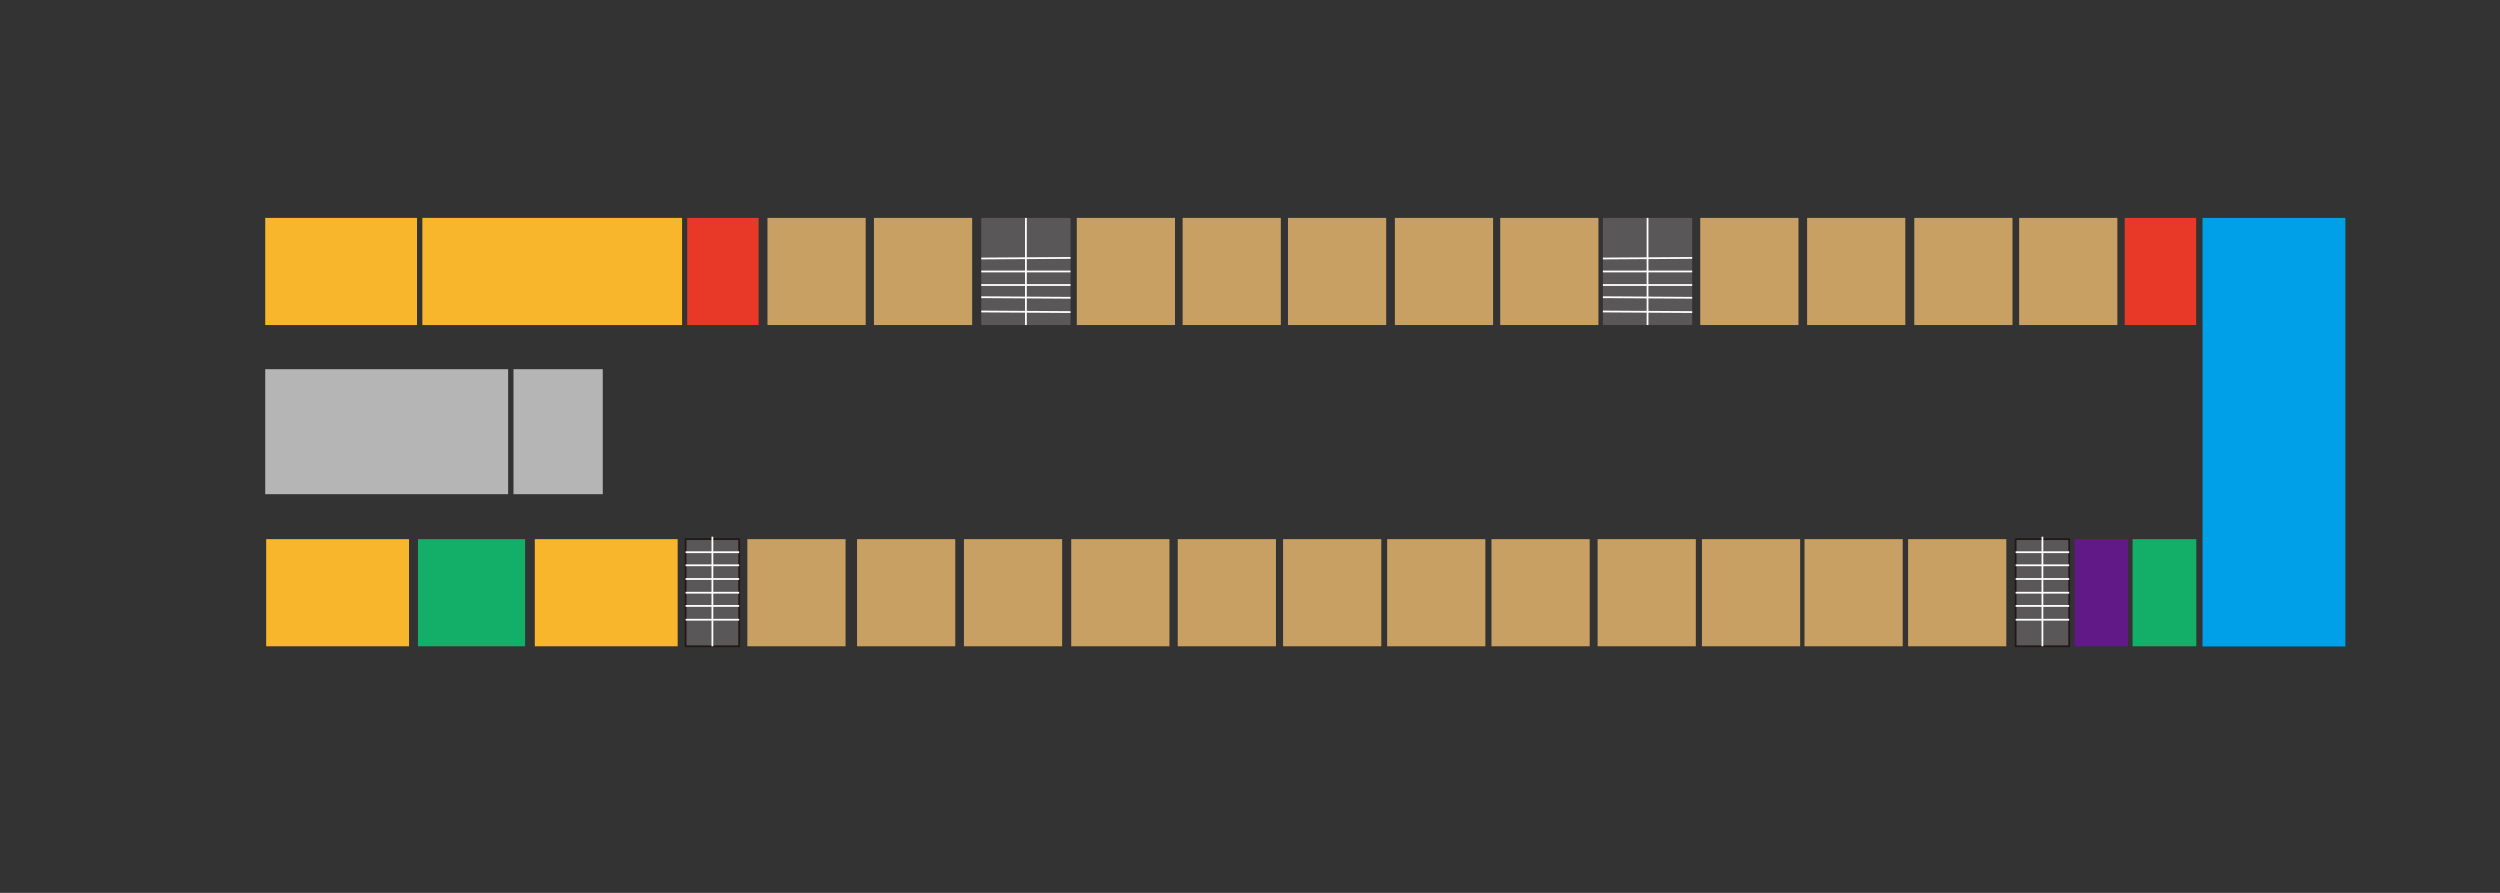 <?xml version="1.0" encoding="utf-8"?>
<!-- Generator: Adobe Illustrator 16.0.0, SVG Export Plug-In . SVG Version: 6.00 Build 0)  -->
<!DOCTYPE svg PUBLIC "-//W3C//DTD SVG 1.1//EN" "http://www.w3.org/Graphics/SVG/1.1/DTD/svg11.dtd">
<svg version="1.1" id="图层_1" xmlns="http://www.w3.org/2000/svg" xmlns:xlink="http://www.w3.org/1999/xlink" x="0px" y="0px"
	 width="100%" viewBox="0 0 1400 500" enable-background="new 0 0 1400 500" xml:space="preserve">
<rect x="0" y="0" width="1400" height="500" fill="#333333" stroke="none"/>
<rect id="_x34_01" x="1233.408" y="122.024" fill="#00A0E9" width="80" height="240"/>
<rect id="30" x="1194.247" y="301.922" fill="#13AE67" width="35.692" height="60"/>
<rect x="1161.753" y="301.921" fill="#601986" width="30" height="60"/>
<g id="stair">
	<g id="stair1">
		<rect x="1128.753" y="301.921" fill="#595757" stroke="#231815" stroke-miterlimit="10" width="30" height="60"/>
		<line fill="none" stroke="#FFFFFF" stroke-miterlimit="10" x1="1128.753" y1="331.921" x2="1158.753" y2="331.921"/>
		<line fill="none" stroke="#FFFFFF" stroke-miterlimit="10" x1="1128.753" y1="316.565" x2="1158.753" y2="316.565"/>
		<line fill="none" stroke="#FFFFFF" stroke-miterlimit="10" x1="1128.753" y1="324.231" x2="1158.753" y2="324.231"/>
		<line fill="none" stroke="#FFFFFF" stroke-miterlimit="10" x1="1128.753" y1="347.044" x2="1158.753" y2="347.044"/>
		<line fill="none" stroke="#FFFFFF" stroke-miterlimit="10" x1="1128.753" y1="339.321" x2="1158.753" y2="339.321"/>
		<path fill="none" stroke="#FFFFFF" stroke-miterlimit="10" d="M1158.753,353.899"/>
		<path fill="none" stroke="#FFFFFF" stroke-miterlimit="10" d="M1128.753,353.899"/>
		<line fill="none" stroke="#FFFFFF" stroke-miterlimit="10" x1="1143.753" y1="300.565" x2="1143.753" y2="361.921"/>
	</g>
	<line fill="none" stroke="#FFFFFF" stroke-miterlimit="10" x1="1128.753" y1="309.239" x2="1158.753" y2="309.239"/>
</g>
<rect id="29" x="1130.72" y="122.024" fill="#C9A063" width="55" height="60"/>
<rect id="43" x="479.943" y="301.922" fill="#C9A063" width="55" height="60"/>
<rect id="44" x="418.514" y="301.922" fill="#C9A063" width="55" height="60"/>
<rect id="42" x="539.8" y="301.922" fill="#C9A063" width="55" height="60"/>
<rect id="41" x="599.89" y="301.922" fill="#C9A063" width="55" height="60"/>
<rect id="39" x="659.533" y="301.922" fill="#C9A063" width="55" height="60"/>
<rect id="38" x="718.533" y="301.922" fill="#C9A063" width="55" height="60"/>
<rect id="37" x="776.8" y="301.922" fill="#C9A063" width="55" height="60"/>
<rect id="36" x="835.229" y="301.922" fill="#C9A063" width="55" height="60"/>
<rect id="35" x="894.658" y="301.922" fill="#C9A063" width="55" height="60"/>
<rect id="_x34_09" x="953.086" y="301.922" fill="#C9A063" width="55" height="60"/>
<rect id="34" x="1010.516" y="301.922" fill="#C9A063" width="55" height="60"/>
<rect id="32" x="1068.531" y="301.922" fill="#C9A063" width="55" height="60"/>
<rect id="_x34_10" x="840.125" y="122.024" fill="#C9A063" width="55" height="60"/>
<rect id="_x34_12" x="781.125" y="122.024" fill="#C9A063" width="55" height="60"/>
<rect id="_x34_14" x="721.267" y="122.024" fill="#C9A063" width="55" height="60"/>
<rect id="_x34_16" x="662.266" y="122.024" fill="#C9A063" width="55" height="60"/>
<rect id="_x34_18" x="603" y="122.024" fill="#C9A063" width="55" height="60"/>
<rect id="_x34_08" x="952.141" y="122.024" fill="#C9A063" width="55" height="60"/>
<rect id="33" x="1011.982" y="122.024" fill="#C9A063" width="55" height="60"/>
<rect id="31" x="1071.998" y="122.024" fill="#C9A063" width="55" height="60"/>
<g id="stair_1_">
	<g id="stair1_1_">
		<rect x="383.94" y="301.921" fill="#595757" stroke="#231815" stroke-miterlimit="10" width="30" height="60"/>
		<line fill="none" stroke="#FFFFFF" stroke-miterlimit="10" x1="383.94" y1="331.921" x2="413.94" y2="331.921"/>
		<line fill="none" stroke="#FFFFFF" stroke-miterlimit="10" x1="383.94" y1="316.565" x2="413.94" y2="316.565"/>
		<line fill="none" stroke="#FFFFFF" stroke-miterlimit="10" x1="383.94" y1="324.231" x2="413.94" y2="324.231"/>
		<line fill="none" stroke="#FFFFFF" stroke-miterlimit="10" x1="383.94" y1="347.044" x2="413.94" y2="347.044"/>
		<line fill="none" stroke="#FFFFFF" stroke-miterlimit="10" x1="383.94" y1="339.321" x2="413.94" y2="339.321"/>
		<path fill="none" stroke="#FFFFFF" stroke-miterlimit="10" d="M413.94,353.899"/>
		<path fill="none" stroke="#FFFFFF" stroke-miterlimit="10" d="M383.94,353.899"/>
		<line fill="none" stroke="#FFFFFF" stroke-miterlimit="10" x1="398.94" y1="300.565" x2="398.94" y2="361.921"/>
	</g>
	<line fill="none" stroke="#FFFFFF" stroke-miterlimit="10" x1="383.94" y1="309.239" x2="413.94" y2="309.239"/>
</g>
<rect id="45" x="299.49" y="301.922" fill="#F8B62D" width="80" height="60"/>
<rect id="_x34_26" x="148.528" y="122.024" fill="#F8B62D" width="85" height="60"/>
<rect id="46" x="234.061" y="301.921" fill="#13AE67" width="60" height="60"/>
<rect id="_x34_33" x="149.061" y="301.922" fill="#F8B62D" width="80" height="60"/>
<rect id="_x34_28" x="287.55" y="206.744" fill="#B5B5B6" width="50" height="70.001"/>
<rect id="_x34_30" x="148.528" y="206.744" fill="#B5B5B6" width="136.022" height="70"/>
<rect x="1189.837" y="122.024" fill="#E83828" width="40" height="60"/>
<g id="stair2">
	<rect x="897.625" y="122.024" fill="#595757" width="49.999" height="60"/>
	<line fill="none" x1="897.625" y1="152.024" x2="947.624" y2="152.024"/>
	<line fill="none" stroke="#FFFFFF" stroke-miterlimit="10" x1="897.625" y1="152.024" x2="947.624" y2="152.024"/>
	<line fill="none" stroke="#FFFFFF" stroke-miterlimit="10" x1="897.625" y1="166.431" x2="947.624" y2="166.764"/>
	<line fill="none" stroke="#FFFFFF" stroke-miterlimit="10" x1="897.625" y1="144.764" x2="947.624" y2="144.431"/>
	<line fill="none" stroke="#FFFFFF" stroke-miterlimit="10" x1="897.625" y1="159.609" x2="947.624" y2="159.609"/>
	<line fill="none" stroke="#FFFFFF" stroke-miterlimit="10" x1="897.625" y1="174.431" x2="947.624" y2="174.764"/>
	<line fill="none" stroke="#FFFFFF" stroke-miterlimit="10" x1="922.624" y1="122.024" x2="922.624" y2="182.024"/>
</g>
<g id="stair2_1_">
	<rect x="549.505" y="122.024" fill="#595757" width="50" height="60"/>
	<line fill="none" x1="549.505" y1="152.024" x2="599.505" y2="152.024"/>
	<line fill="none" stroke="#FFFFFF" stroke-miterlimit="10" x1="549.505" y1="152.024" x2="599.505" y2="152.024"/>
	<line fill="none" stroke="#FFFFFF" stroke-miterlimit="10" x1="549.505" y1="166.431" x2="599.505" y2="166.764"/>
	<line fill="none" stroke="#FFFFFF" stroke-miterlimit="10" x1="549.505" y1="144.764" x2="599.505" y2="144.431"/>
	<line fill="none" stroke="#FFFFFF" stroke-miterlimit="10" x1="549.505" y1="159.609" x2="599.505" y2="159.609"/>
	<line fill="none" stroke="#FFFFFF" stroke-miterlimit="10" x1="549.505" y1="174.431" x2="599.505" y2="174.764"/>
	<line fill="none" stroke="#FFFFFF" stroke-miterlimit="10" x1="574.505" y1="122.024" x2="574.505" y2="182.024"/>
</g>
<rect id="40" x="489.409" y="122.024" fill="#C9A063" width="55" height="60"/>
<rect id="_x34_22" x="429.786" y="122.024" fill="#C9A063" width="55" height="60"/>
<rect x="384.835" y="122.024" fill="#E83828" width="40" height="60"/>
<rect id="_x34_24" x="236.528" y="122.024" fill="#F8B62D" width="145.429" height="60"/>
</svg>
